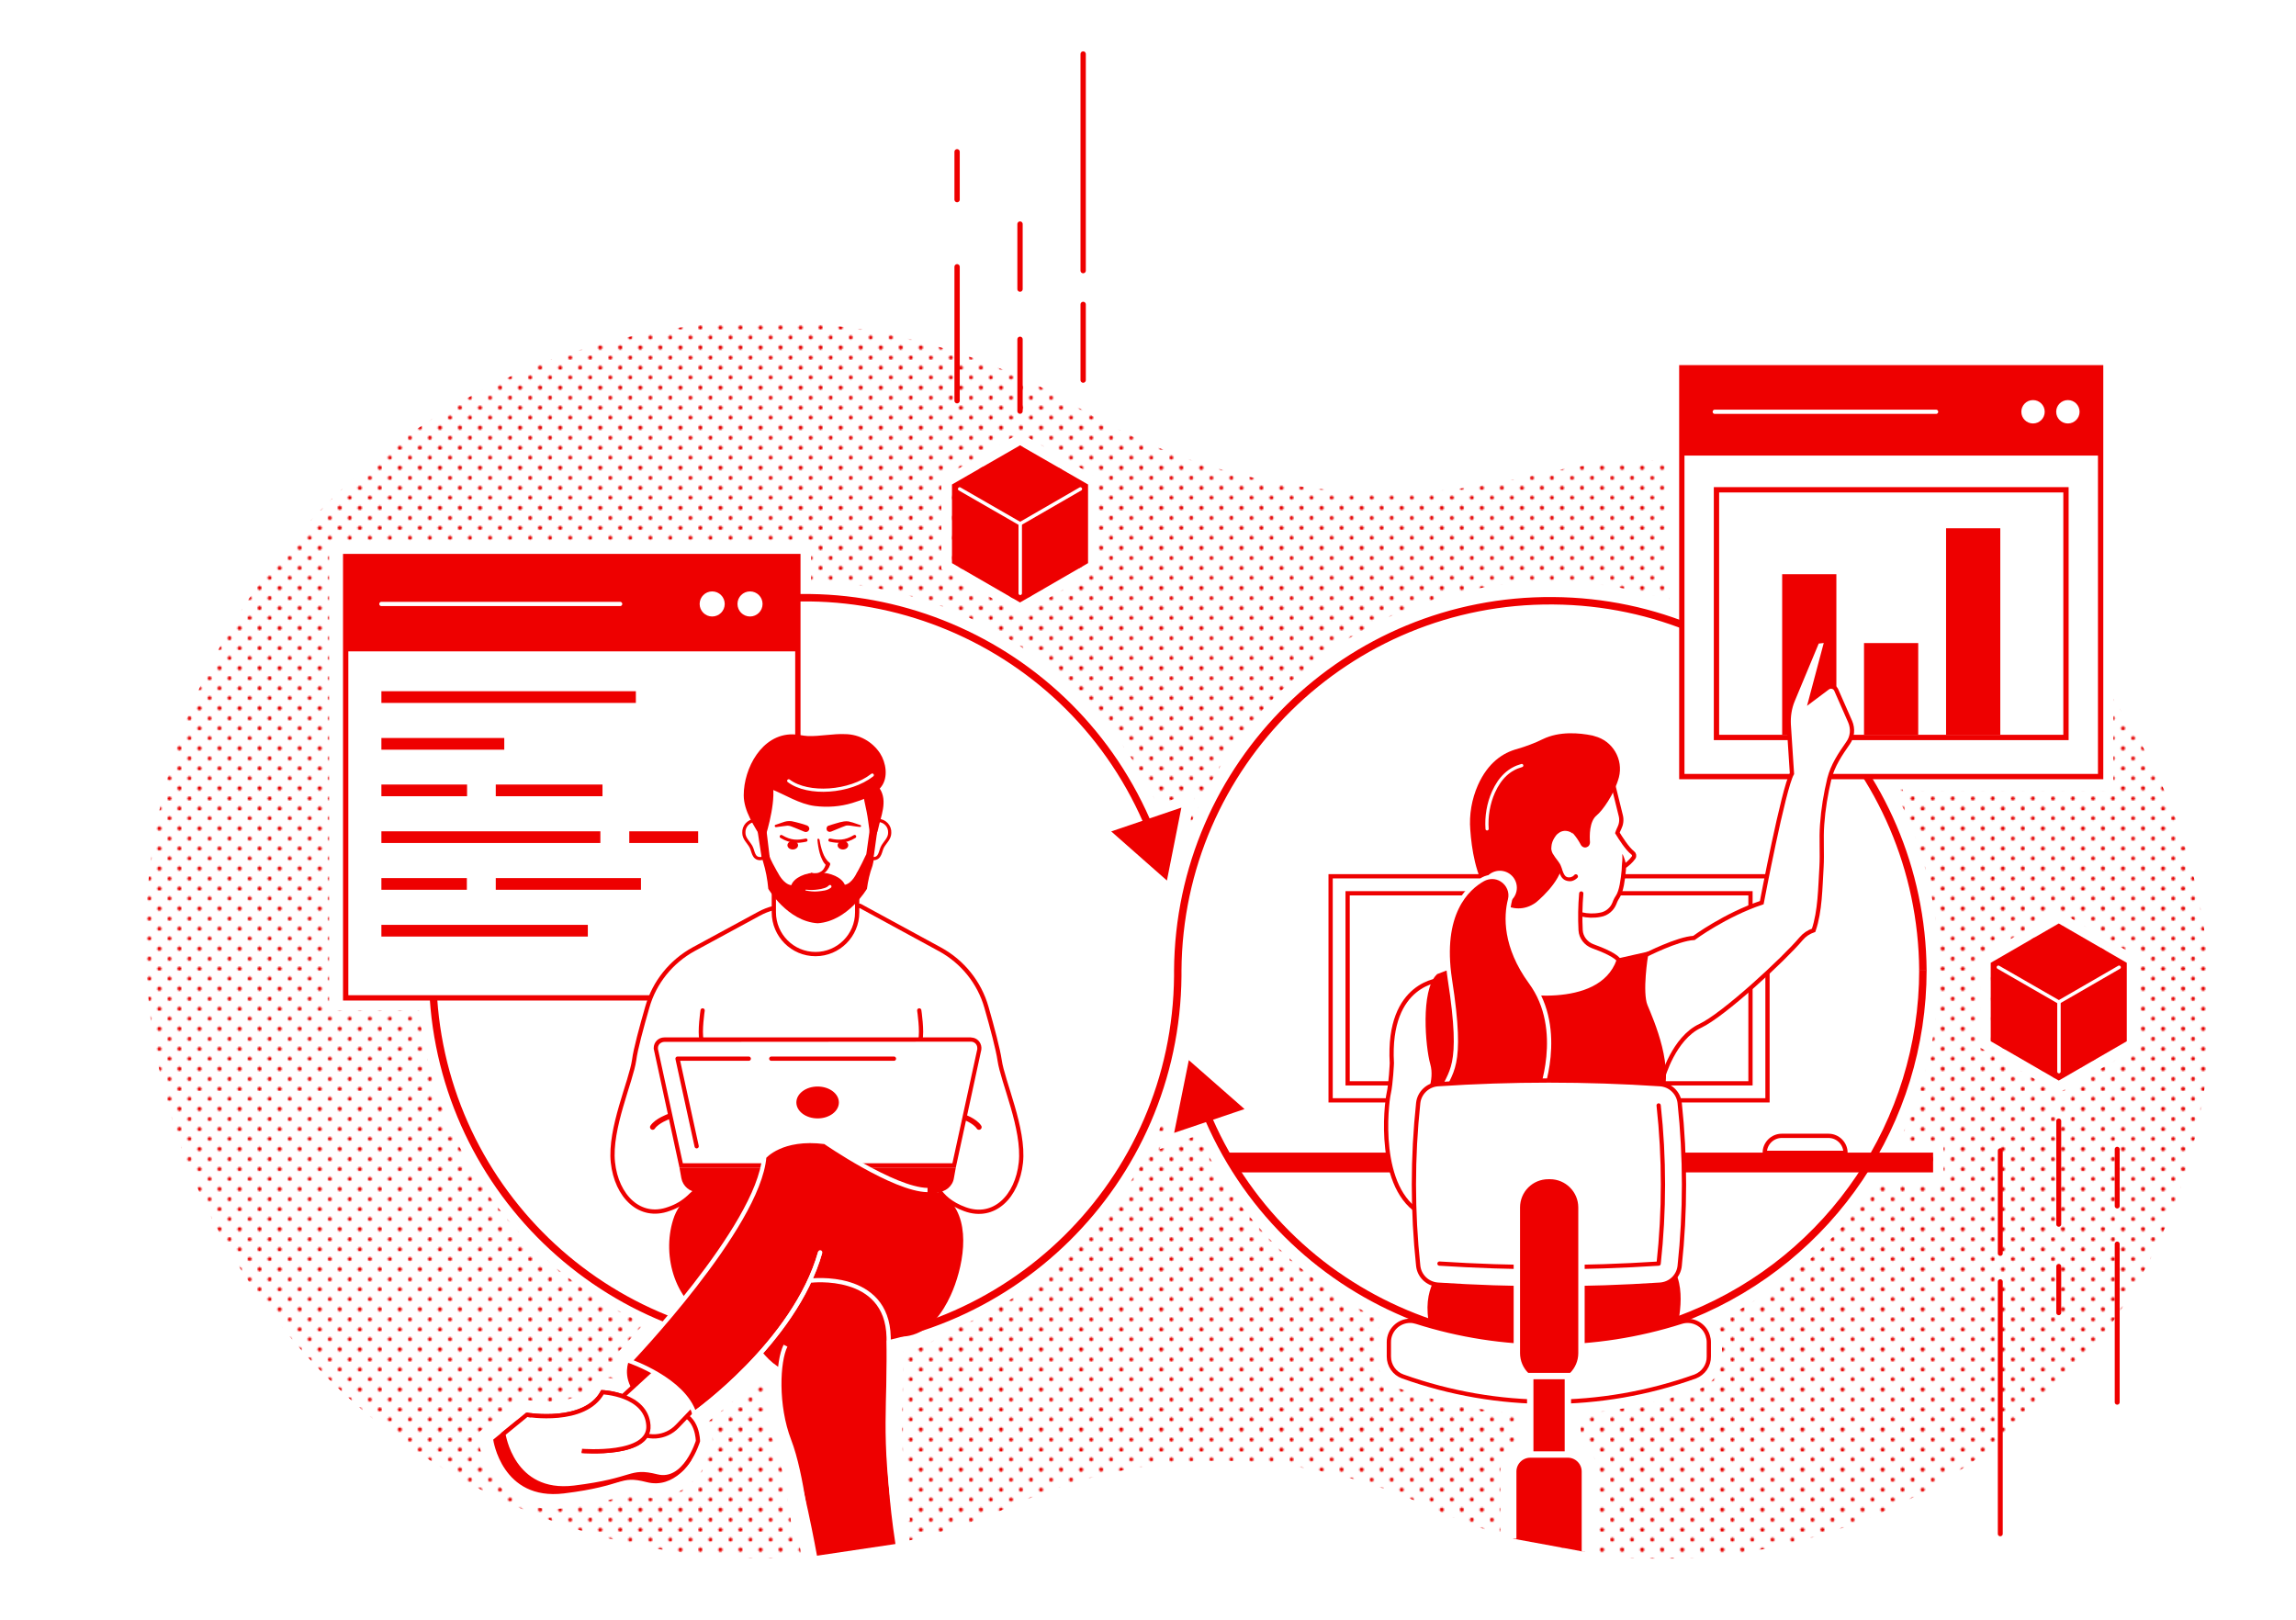 <?xml version="1.0" encoding="utf-8"?>
<!-- Generator: Adobe Illustrator 25.0.0, SVG Export Plug-In . SVG Version: 6.00 Build 0)  -->
<svg version="1.1" id="Layer_1" xmlns="http://www.w3.org/2000/svg" xmlns:xlink="http://www.w3.org/1999/xlink" x="0px" y="0px"
	 width="1080px" height="762px" viewBox="0 0 1080 762" style="enable-background:new 0 0 1080 762;" xml:space="preserve">
<style type="text/css">
	.st0{fill:none;}
	.st1{fill:#E60100;}
	.st2{fill:url(#SVGID_1_);}
	.st3{fill:url(#SVGID_2_);}
	.st4{fill:url(#SVGID_3_);}
	.st5{fill:url(#SVGID_4_);}
	.st6{fill:url(#SVGID_5_);}
	.st7{fill:url(#SVGID_6_);}
	.st8{fill:url(#SVGID_7_);}
	.st9{fill:#FFFFFF;}
	.st10{fill:none;stroke:#EE0000;stroke-width:3.5;stroke-miterlimit:10;}
	.st11{fill:#EE0000;}
	.st12{fill:#EE0000;stroke:#FFFFFF;stroke-width:2;stroke-miterlimit:10;}
	.st13{fill:#FFFFFF;stroke:#EE0000;stroke-width:2;stroke-miterlimit:10;}
	.st14{fill:#FFFFFF;stroke:#EE0000;stroke-width:2.5;stroke-miterlimit:10;}
	.st15{fill:none;stroke:#FFFFFF;stroke-width:2;stroke-linecap:round;stroke-linejoin:round;}
	.st16{fill:none;stroke:#EE0000;stroke-width:5.49;stroke-linejoin:round;}
	.st17{fill:#FFFFFF;stroke:#EE0000;stroke-width:2;stroke-linecap:round;stroke-linejoin:round;}
	.st18{fill:#FFFFFF;stroke:#EE0000;stroke-width:2.5;stroke-linecap:round;stroke-linejoin:round;}
	.st19{fill:none;stroke:#EE0000;stroke-width:2;stroke-linecap:round;stroke-linejoin:round;}
	.st20{fill:#EE0000;stroke:#EE0000;stroke-miterlimit:10;}
	.st21{fill:#EE0000;stroke:#EE0000;stroke-width:2.5;stroke-miterlimit:10;}
	.st22{fill:#FFFFFF;stroke:#EE0000;stroke-width:1.5;stroke-linecap:round;stroke-linejoin:round;}
	.st23{fill:#EE0000;stroke:#EE0000;stroke-width:1.32;stroke-linecap:round;stroke-linejoin:round;}
	.st24{fill:#EE0000;stroke:#EE0000;stroke-width:1.42;stroke-linecap:round;stroke-linejoin:round;}
	.st25{fill:none;stroke:#FFFFFF;stroke-width:1.5;stroke-linecap:round;stroke-linejoin:round;}
	.st26{fill:none;stroke:#FFFFFF;stroke-width:2;stroke-miterlimit:10;}
	.st27{fill:none;stroke:#EE0000;stroke-width:2;stroke-miterlimit:10;}
	.st28{fill:none;stroke:#EE0000;stroke-width:2;stroke-linecap:round;stroke-miterlimit:10;}
	.st29{fill:#EE0000;stroke:#FFFFFF;stroke-width:3;stroke-miterlimit:10;}
	.st30{fill:none;stroke:#EE0000;stroke-width:1.5;stroke-linecap:round;stroke-linejoin:round;}
	.st31{fill:none;stroke:#FFFFFF;stroke-width:1.62;stroke-linecap:round;stroke-linejoin:round;}
	.st32{fill:#EE0000;stroke:#FFFFFF;stroke-width:1.62;stroke-linecap:round;stroke-linejoin:round;}
	.st33{fill:none;stroke:#EE0000;stroke-width:2.5;stroke-linecap:round;stroke-linejoin:round;}
	.st34{fill:none;stroke:#EE0000;stroke-width:2.32;stroke-linecap:round;stroke-linejoin:round;}
</style>
<pattern  y="963" width="28.8" height="28.8" patternUnits="userSpaceOnUse" id="_10_dpi_20_3" viewBox="1.4 -30.2 28.8 28.8" style="overflow:visible;">
	<g>
		<rect x="1.4" y="-30.2" class="st0" width="28.8" height="28.8"/>
		<rect x="1.4" y="-30.2" class="st0" width="28.8" height="28.8"/>
		<path class="st1" d="M30.2-31.7c0.8,0,1.4,0.6,1.4,1.4c0,0.8-0.6,1.4-1.4,1.4c-0.8,0-1.4-0.6-1.4-1.4S29.4-31.7,30.2-31.7
			C30.2-31.7,30.2-31.7,30.2-31.7z"/>
		<path class="st1" d="M15.8-31.7c0.8,0,1.5,0.6,1.5,1.4s-0.6,1.5-1.4,1.5c-0.8,0-1.5-0.6-1.5-1.4c0,0,0,0,0,0
			C14.4-31,15.1-31.7,15.8-31.7z"/>
		<path class="st1" d="M30.2-17.3c0.8,0,1.4,0.6,1.4,1.4c0,0.8-0.6,1.4-1.4,1.4c-0.8,0-1.4-0.6-1.4-1.4S29.4-17.3,30.2-17.3
			C30.2-17.3,30.2-17.3,30.2-17.3z"/>
		<path class="st1" d="M15.8-17.3c0.8,0,1.5,0.6,1.5,1.4s-0.6,1.5-1.4,1.5c-0.8,0-1.5-0.6-1.5-1.4c0,0,0,0,0,0
			C14.4-16.6,15.1-17.3,15.8-17.3z"/>
		<path class="st1" d="M8.6-24.4c0.8,0,1.4,0.6,1.4,1.4c0,0.8-0.6,1.4-1.4,1.4c-0.8,0-1.4-0.6-1.4-1.4c0,0,0,0,0,0
			C7.2-23.8,7.9-24.4,8.6-24.4z"/>
		<path class="st1" d="M23-24.4c0.8,0,1.4,0.6,1.4,1.4c0,0.8-0.6,1.4-1.4,1.4c-0.8,0-1.4-0.6-1.4-1.4S22.2-24.4,23-24.4
			C23-24.4,23-24.4,23-24.4z"/>
		<path class="st1" d="M8.6-10.1c0.8,0,1.4,0.6,1.4,1.4S9.4-7.2,8.6-7.2c-0.8,0-1.4-0.6-1.4-1.4S7.8-10.1,8.6-10.1L8.6-10.1z"/>
		<path class="st1" d="M23-10.1c0.8,0,1.4,0.6,1.4,1.4c0,0.8-0.6,1.4-1.4,1.4c-0.8,0-1.4-0.6-1.4-1.4C21.6-9.4,22.2-10.1,23-10.1
			C23-10.1,23-10.1,23-10.1z"/>
		<path class="st1" d="M1.4-31.7c0.8,0,1.4,0.6,1.4,1.4l0,0c0,0.8-0.6,1.4-1.4,1.4c-0.8,0-1.4-0.6-1.4-1.4C0-31,0.6-31.7,1.4-31.7
			C1.4-31.7,1.4-31.7,1.4-31.7z"/>
		<path class="st1" d="M1.4-17.3c0.8,0,1.4,0.6,1.4,1.4c0,0,0,0,0,0c0,0.8-0.7,1.4-1.4,1.4c-0.8,0-1.4-0.6-1.4-1.4
			C0-16.6,0.6-17.3,1.4-17.3C1.4-17.3,1.4-17.3,1.4-17.3z"/>
		<path class="st1" d="M30.2-2.9c0.8,0,1.4,0.6,1.4,1.4c0,0,0,0,0,0C31.7-0.6,31,0,30.2,0c-0.8,0-1.4-0.6-1.4-1.4
			C28.8-2.2,29.4-2.9,30.2-2.9C30.2-2.9,30.2-2.9,30.2-2.9z"/>
		<path class="st1" d="M15.8-2.9c0.8,0,1.4,0.6,1.4,1.4c0,0,0,0,0,0c0,0.8-0.6,1.4-1.4,1.4c-0.8,0-1.4-0.7-1.4-1.4
			C14.4-2.2,15.1-2.9,15.8-2.9z"/>
		<path class="st1" d="M1.4-2.9c0.8,0,1.4,0.6,1.4,1.4c0,0,0,0,0,0C2.9-0.6,2.2,0,1.4,0C0.6,0,0-0.6,0-1.4c0,0,0,0,0,0
			C0-2.2,0.6-2.9,1.4-2.9C1.4-2.9,1.4-2.9,1.4-2.9z"/>
	</g>
</pattern>
<g id="Container">
	<pattern  id="SVGID_1_" xlink:href="#_10_dpi_20_3" patternTransform="matrix(-0.65 0 0 -0.65 -13157.794 -14743.096)">
	</pattern>
	<path class="st2" d="M797.4,647.5c4-1.4,6.6-5.2,6.6-9.4v-6.8c0-2.6-1-5-2.7-6.8c-46.3,19.8-98.7,19.7-144.9-0.3
		c-1.9,1.9-3,4.5-3,7.2v6.8c0,4.2,2.6,8,6.6,9.4c19.3,6.9,39.5,10.8,59.9,11.7v25c-4.4,0-8,3.6-8,8v31.4l1.9,0.5l31.7,5.9v-37.8
		c0-4.4-3.6-8-8-8v-25C757.9,658.3,778.1,654.4,797.4,647.5z"/>
	<pattern  id="SVGID_2_" xlink:href="#_10_dpi_20_3" patternTransform="matrix(-0.65 0 0 -0.65 -13157.794 -14743.096)">
	</pattern>
	<polygon class="st3" points="511.8,264.9 511.8,227.9 479.8,209.5 447.8,227.9 447.8,264.9 479.8,283.4 	"/>
	<pattern  id="SVGID_3_" xlink:href="#_10_dpi_20_3" patternTransform="matrix(-0.65 0 0 -0.65 -13157.794 -14743.096)">
	</pattern>
	<path class="st4" d="M909.3,542.2h-18.7c-1.7,3.1-3.4,6.2-5.3,9.2h24L909.3,542.2z"/>
	<pattern  id="SVGID_4_" xlink:href="#_10_dpi_20_3" patternTransform="matrix(-0.65 0 0 -0.65 -13157.794 -14743.096)">
	</pattern>
	<path class="st5" d="M375.6,724.3l-2.5,0.3l-1.5-12.3c-1.4-9.8-3.7-23.3-7.1-32.2c-3.9-10.6-5.6-21.8-4.9-33.1
		c-0.4-0.3-0.8-0.6-1.2-1c-7.8,8.2-16.2,15.7-25.1,22.6c1.2,2.9,1.9,6.1,1.9,9.2v1l-0.3,1c-0.7,2.3-1.7,4.6-2.8,6.8v1.9l-0.9,1.6
		c-0.3,0.6-8.3,14.5-23,14.5c-2,0-3.9-0.3-5.8-0.7c-1.8-0.5-3.6-0.8-5.4-0.9c-1.5,0-2.7,0.3-5.6,1.2c-8.2,2.5-16.7,4.2-25.2,5.2
		c-1.9,0.2-3.9,0.4-5.8,0.4c-16,0-24.8-8.8-29.4-16.1c-2.9-4.8-4.9-10-5.9-15.5l-0.5-3.9l3-2.5l11-9l2.1-1.7l1.5,0.1l1.2-1l2.5-2
		l3.1,0.5c2.6,0.4,5.3,0.6,8,0.6c6.2,0,11.5-1,15.1-2.9c2.1-1.1,3.9-2.7,5.1-4.7l2.1-3.9l4.4,0.2c1.7,0.1,3.3,0.3,5,0.6
		c-0.6-3.8-0.2-7.6,1.2-11.1l0.5-1.1l0.8-0.9c0.1-0.1,4.8-5.1,11.7-12.9c-57.5-26.4-99-81.7-105.8-147.2h-40.3v-1.6h-2V259.9h2v-4.1
		h224.7v17.9c69.9,0.9,133.2,41.6,162.9,104.9l9.9-3.4l7.9-2.7l-1.3,8.2l-1.4,8.6c26.8-67.7,92.9-115.7,170-115.7
		c18.9,0,37.8,2.9,55.8,8.7v-1.1h-1v-64.5h1v-0.2c-21.8-0.3-43.5,2.1-64.7,7.2c-72.2,17.5-148.7,6.5-212.6-31.5
		c-45.6-27.2-97.8-41.3-150.9-40.8C197.6,152.7,68.3,283.3,68.5,442.6C68.8,603,198.9,732.9,359.2,732.9c6,0,11.9-0.2,17.8-0.6
		C376.9,731.1,376.3,728.2,375.6,724.3z M442.8,264.9V225l2.5-1.4l32-18.5l2.5-1.5l2.5,1.5l32,18.5l2.5,1.4v42.7l-2.5,1.4l-32,18.5
		l-2.5,1.4l-2.5-1.4l-32-18.5l-2.5-1.4V264.9z"/>
	<pattern  id="SVGID_5_" xlink:href="#_10_dpi_20_3" patternTransform="matrix(-0.65 0 0 -0.65 -13157.794 -14743.096)">
	</pattern>
	<polygon class="st6" points="936.4,452.9 936.4,489.8 968.4,508.3 1000.4,489.8 1000.4,452.9 968.4,434.4 	"/>
	<pattern  id="SVGID_6_" xlink:href="#_10_dpi_20_3" patternTransform="matrix(-0.65 0 0 -0.65 -13157.794 -14743.096)">
	</pattern>
	<path class="st7" d="M994.1,328.9v42.5h-1.8v0.9h-97.2v-0.9H891c27.2,51.8,28,113.4,2.1,165.9h21.1v19.2h-32.1
		c-18.6,28.3-44.6,50.9-75.2,65.4c2,2.7,3.1,6,3.1,9.4v6.8c0,6.7-4.2,12.8-10.6,15.1c-18,6.4-36.8,10.4-55.9,11.7v14.7
		c4.9,2.3,8,7.2,8,12.7v39.2c9.9,1.1,19.8,1.7,29.8,1.7c142.5,0,258.1-115.4,258.3-257.9C1039.6,422.9,1023.8,371.9,994.1,328.9z
		 M1005.4,489.9v2.9l-2.5,1.4l-32,18.5l-2.5,1.4l-2.5-1.4l-32-18.5l-2.5-1.4V450l2.5-1.4l32-18.5l2.5-1.4l2.5,1.4l32,18.5l2.5,1.4
		V489.9L1005.4,489.9z"/>
	<pattern  id="SVGID_7_" xlink:href="#_10_dpi_20_3" patternTransform="matrix(-0.65 0 0 -0.65 -13157.794 -14743.096)">
	</pattern>
	<path class="st8" d="M705.8,692.2c0-5.4,3.1-10.3,8-12.7v-14.7c-19.1-1.3-37.9-5.3-55.9-11.7c-6.3-2.3-10.6-8.3-10.6-15.1v-6.8
		c0-3.5,1.2-7,3.3-9.8c-38.3-18.2-69-49.1-87-87.5l-9.7,3.6l-8.4,3.1l1.8-8.8l2.1-10.3c-18.8,48.9-57.5,87.4-106.5,105.9
		c-3.8,3.8-8.7,6.4-13.9,7.6c-1.3,0.3-2.7,0.5-4.1,0.5c0,6.8-0.1,12.9-0.3,18.9c-0.5,17.8-0.8,33.1,3.4,60.8l-1.5,0.4
		c0.4,3,0.8,5.9,1.3,9c16.9-4.1,33.4-9.7,49.4-16.8c62.3-27.7,133.4-27.6,195.3,1.2c10.8,5,21.9,9.3,33.3,12.7L705.8,692.2z"/>
</g>
<g id="_01_DevOps">
	<path class="st9" d="M828.1,544.2v-2c0-5.5,4.5-10,10-10h22c5.5,0,10,4.5,10,10v2H828.1z"/>
	<path class="st9" d="M860,534.3c4.4,0,8,3.6,8,8h-37.9c0-4.4,3.6-8,8-8H860 M860.1,530.3h-22c-6.6,0-12,5.4-12,12v4H872v-4
		c0-6.6-5.4-12-12-12H860.1z"/>
	<path class="st10" d="M203.5,456.4c-0.7,96.8,77.1,175.8,173.9,176.6c96.8,0.7,175.8-77.1,176.6-173.9c0-0.9,0-1.8,0-2.6
		c0.7-96.8,79.8-174.7,176.6-173.9c95.8,0.7,173.2,78.2,173.9,173.9"/>
	<path class="st10" d="M541.1,390.3c-36.5-89.6-138.8-132.7-228.5-96.1c-66,26.9-109.1,91-109.1,162.3"/>
	<polygon class="st11" points="555.7,379.9 548.9,414.2 522.7,391.1 	"/>
	<path class="st10" d="M566.9,522.5c36.5,89.6,138.8,132.7,228.5,96.1c66-26.9,109.1-91,109.1-162.3"/>
	<polygon class="st11" points="552.3,532.9 559.2,498.7 585.4,521.7 	"/>
	<polygon class="st11" points="909.3,551.5 581.3,551.5 577.4,542.2 909.3,542.2 	"/>
	<path class="st11" d="M403.1,647c0,0-23,3.3-35.2-3s-18.3-24-18.3-24l14.3-12.4l39,11.1"/>
	<path class="st11" d="M369.5,633c-3.7,7.3-4.6,28.3,1.7,44.6s13.1,54.2,13.1,54.2l36.9-5.5c-6.3-40.9-3.5-66.3-4.1-97.3
		s-36.6-26.6-36.6-26.6l-17-3"/>
	<path class="st12" d="M369.5,633c-3.7,7.3-4.6,28.3,1.7,44.6s9,46.2,9,46.2"/>
	<rect x="625.9" y="412.2" class="st13" width="205.5" height="105.4"/>
	<rect x="633.9" y="420.2" class="st13" width="189.5" height="89.4"/>
	<rect x="707.5" y="418.7" class="st9" width="35.6" height="15"/>
	<rect x="162.6" y="261.8" class="st14" width="212.7" height="207.6"/>
	<rect x="162.6" y="261.8" class="st11" width="212.7" height="44.6"/>
	<line class="st15" x1="179.4" y1="284.1" x2="291.7" y2="284.1"/>
	<circle class="st9" cx="335" cy="284.1" r="5.9"/>
	<circle class="st9" cx="352.8" cy="284.1" r="5.9"/>
	<line class="st16" x1="179.4" y1="327.9" x2="299.1" y2="327.9"/>
	<line class="st16" x1="179.4" y1="371.8" x2="219.7" y2="371.8"/>
	<line class="st16" x1="233.2" y1="371.8" x2="283.4" y2="371.8"/>
	<line class="st16" x1="179.4" y1="393.8" x2="282.4" y2="393.8"/>
	<line class="st16" x1="296" y1="393.8" x2="328.4" y2="393.8"/>
	<line class="st16" x1="179.4" y1="349.9" x2="237.2" y2="349.9"/>
	<line class="st16" x1="179.4" y1="437.8" x2="276.5" y2="437.8"/>
	<line class="st16" x1="179.4" y1="415.8" x2="219.6" y2="415.8"/>
	<line class="st16" x1="233.2" y1="415.8" x2="301.5" y2="415.8"/>
	<rect x="791.1" y="173" class="st14" width="197" height="192.3"/>
	<rect x="807.4" y="230.4" class="st14" width="164.4" height="116.5"/>
	<rect x="838.3" y="270.1" class="st11" width="25.5" height="75.5"/>
	<rect x="876.8" y="302.5" class="st11" width="25.5" height="43.1"/>
	<rect x="915.4" y="248.5" class="st11" width="25.5" height="97.1"/>
	<rect x="791.1" y="173" class="st11" width="197" height="41.3"/>
	<line class="st15" x1="806.6" y1="193.7" x2="910.7" y2="193.7"/>
	<circle class="st9" cx="956.3" cy="193.7" r="5.5"/>
	<circle class="st9" cx="972.7" cy="193.7" r="5.5"/>
	<path class="st13" d="M442.3,559.5l-7-2.9c-3.7-1.5-7.7-2.3-11.7-2.3H345c-7.8,0.1-15.3,3.2-20.8,8.7c-2.8,2.6-6,4.5-9.6,5.7
		c-13.6,5-24.6-6-26.3-21.9s8.6-38.2,10-48.2c0.6-4.9,3.5-15.5,6.2-24.9c3.3-11.6,11.2-21.4,21.8-27.2l30.6-16.6
		c4.5-2.5,9.6-3.7,14.8-3.8h33"/>
	<path class="st13" d="M326.2,559.5l12.6-5.2h100.6c0,0,0.8,9.5,14.5,14.5s24.6-6,26.3-21.9s-8.6-38.2-10-48.2
		c-0.7-4.9-3.5-15.5-6.2-24.9c-3.3-11.6-11.2-21.4-21.8-27.2l-37.5-20.4h-40.9"/>
	<path class="st17" d="M330.5,475.3c0,0-1.5,10-0.5,13.9"/>
	<path class="st17" d="M432.4,475.3c0,0,1.5,10,0.5,13.9"/>
	<path class="st18" d="M452.9,525.2c0,0,5.7,2,7.6,5"/>
	<path class="st9" d="M320.4,548.2l-11.9-54.6c-0.2-1.1,0.2-2.3,0.9-3.2c0.8-0.9,1.9-1.4,3-1.4h144.2c2.2,0,4,1.8,4,4
		c0,0.2,0,0.4-0.1,0.6l-11.9,54.5H320.4z"/>
	<path class="st11" d="M456.7,490c1.7,0,3,1.3,3,3c0,0.2,0,0.3,0,0.5L448,547.2H321.2l-11.7-53.7c-0.1-0.9,0.1-1.7,0.7-2.4
		c0.6-0.6,1.4-1,2.3-1L456.7,490 M456.7,488H312.5c-2.8,0-5,2.2-5,5c0,0.3,0,0.5,0.1,0.8l12,55.4h130l12-55.4
		c0.4-2.7-1.4-5.3-4.1-5.7C457.3,488.1,457,488.1,456.7,488L456.7,488z"/>
	<line class="st19" x1="362.8" y1="498" x2="420.5" y2="498"/>
	<polyline class="st17" points="327.7,539.2 318.7,498 352.2,498 	"/>
	<ellipse class="st11" cx="384.6" cy="518.6" rx="10" ry="7.5"/>
	<ellipse class="st9" cx="383.6" cy="390.3" rx="27.5" ry="29.5"/>
	<path class="st13" d="M403.2,415.2v14c0,10.8-8.8,19.6-19.6,19.6c0,0,0,0,0,0l0,0c-10.8,0-19.6-8.8-19.6-19.7v-14"/>
	<path class="st20" d="M296.3,640.3c0,0-3.2,7,2.5,14.5l12-12.1C310.9,642.7,306.1,639.5,296.3,640.3z"/>
	<path class="st11" d="M440.8,560.8H328.4c-3.9,0-7.2-2.8-7.9-6.6l-0.9-5h130l-0.9,5C448.1,558,444.7,560.8,440.8,560.8z"/>
	<path class="st21" d="M340.2,560.5c-5.1,0-10-0.8-14.4,2.3c-3.8,2.8-6.6,6.8-8,11.4c-5.2,16.7,1,38.5,18,45.7
		c9.5,4,20.5,4.5,30.6,3.3c1-0.1,2.1-0.2,3.1-0.4v-61.9C369.5,560.8,338.6,560.5,340.2,560.5z"/>
	<path class="st11" d="M268.9,685.2c0,0,32.3,2.7,31.3-12s-16.8-18.3-16.8-18.3c-8.4,15.3-40.4,13.3-40.4,13.3l-11,9
		c0,0,4,28.9,33.3,25.3s25.6-8.7,38.9-5.3s21-10.4,21-10.4s0-11.6-9.3-13.3"/>
	<path class="st13" d="M273.7,682.5c0,0,32.3,2.7,31.3-12s-21.6-15.6-21.6-15.6c-8.3,15.3-35.6,10.6-35.6,10.6l-11,9
		c0,0,4,28.9,33.3,25.3s25.6-8.6,38.9-5.3s19.3-16.6,19.3-16.6s0-11.6-9.3-13.3"/>
	<path class="st13" d="M310.6,640.6l-24.3,22.3l11.6,9.4c6.2,5,15.2,4.4,20.7-1.4l10.9-11.4L310.6,640.6z"/>
	<path class="st11" d="M380.5,602.4l16,11.8c9.1,6.7,18.9,16.7,31.3,14.1c9.5-2,15.6-10.7,19.4-19c5.6-12.3,10.1-33.6-0.6-44.7
		c-1.9-1.9-4.2-3.4-6.7-4.2c-1.1-0.4-2.3-0.6-3.5-0.6c-16-0.3-48.2-22.6-48.2-22.6c-20.6-2.7-28.6,7-28.6,7
		c-2.7,32.9-63.2,96.1-63.2,96.1s25.3,8.7,30.3,24.6c0,0,47.2-33.3,59.2-75.8"/>
	<path class="st22" d="M355.2,385.9c-3.1,0.2-5.5,2.8-5.3,5.9c0,2.6,2.1,4.3,3.3,6.4s1,5.7,4.4,5.7c0.9,0,1.8-0.4,2.5-1.2"/>
	<path class="st22" d="M413.2,385.9c3.1,0.2,5.5,2.8,5.3,5.9c0,2.6-2.1,4.3-3.3,6.4s-1,5.7-4.4,5.7c-1,0-1.9-0.4-2.5-1.2"/>
	<path class="st23" d="M363,370.6c6.6,2.6,13.2,7,20.4,7.9c5.8,0.7,11.7,0.3,17.3-1.4c4.8-1.5,10.1-3.2,13.3-7.4s2.1-10.8-0.6-15
		c-3.5-5.3-9.4-8.6-15.7-8.7c-5.6-0.3-12.1,1.1-17.7,0.9c-2.4-0.1-4.7-0.8-7.1-0.8c-14.1-0.2-22.4,15.6-22.4,28
		c0,7.2,4.9,14.3,8.6,20.4C359,394.6,364,379.8,363,370.6z"/>
	<path class="st24" d="M407.2,372.2c-0.3,1.5-0.2,3,0.1,4.5c0.7,3.2,1.4,6.4,1.8,9.6l1.1,8.2c1.1-1.4,1.8-3,2.2-4.8
		c1.2-5.8,4.5-12.8,0.8-18.4L407.2,372.2z"/>
	<path class="st11" d="M409,401.1c-0.8,0.1-1.5,0.6-1.8,1.3c-1.1,2.4-2.3,4.8-3.6,7.2l-0.6,1c0,0-2.2,5-5.6,5.6
		c-1.4-3.4-6.5-5.8-12.6-5.8s-11.3,2.5-12.6,6c-3.7-0.5-6.2-5.7-6.2-5.7l-0.6-1c-1.3-2.3-2.6-4.7-3.6-7.2c-0.3-0.7-1-1.3-1.8-1.3
		c-2.4,0-1.6,2.5-1.1,4c1.3,4.2,2.1,8.5,2.5,12.9c0,0,9,15.3,23.2,16.2c14.2-0.9,23.2-16.2,23.2-16.2c0.5-3.7,1.3-7.3,2.6-10.8
		C410.8,405.4,412.2,401.1,409,401.1z"/>
	<path class="st9" d="M385,395c0,0,0.7,8.7,4.5,11.5c0,0-1.6,6.2-7.6,4.5"/>
	<path class="st11" d="M385.5,395c0.3,2,0.8,4.1,1.5,6c0.3,0.9,0.8,1.9,1.3,2.7c0.5,0.8,1.1,1.5,1.8,2l0,0c0.3,0.2,0.5,0.6,0.4,1
		c-0.3,0.9-0.7,1.7-1.3,2.5c-0.6,0.8-1.3,1.4-2.1,1.9c-0.8,0.5-1.7,0.8-2.7,0.8c-0.9,0-1.8-0.1-2.7-0.4c-0.3-0.1-0.4-0.4-0.4-0.6
		c0.1-0.2,0.3-0.4,0.6-0.3h0.1c0.7,0.2,1.5,0.2,2.3,0.1c0.7-0.1,1.4-0.4,2-0.8c0.6-0.4,1.1-1,1.4-1.6c0.4-0.6,0.6-1.3,0.8-2l0.4,1
		c-0.9-0.8-1.6-1.7-2.1-2.8c-0.5-1-0.9-2-1.2-3.1c-0.3-1-0.5-2.1-0.7-3.2c-0.2-1.1-0.3-2.1-0.4-3.2c0-0.3,0.2-0.5,0.4-0.5
		s0.5,0.2,0.5,0.4l0,0L385.5,395z"/>
	<path class="st25" d="M371,367.3c9.1,6.9,28.8,5.5,39.3-2.7"/>
	<path class="st13" d="M273.7,682.5c0,0,32.3,2.7,31.3-12s-21.6-15.6-21.6-15.6c-8.3,15.3-35.6,10.6-35.6,10.6"/>
	<path class="st9" d="M379.1,418.5c1.9,0.2,3.8,0.2,5.7-0.1c0.9-0.1,1.9-0.3,2.8-0.6c0.8-0.2,1.6-0.6,2.2-1.2l0,0
		c0.2-0.3,0.7-0.4,1-0.2s0.4,0.7,0.2,1c0,0.1-0.1,0.1-0.1,0.1l-0.1,0.1c-0.9,0.7-1.9,1.1-3,1.3c-1,0.2-2,0.3-3,0.4c-1,0.1-2,0.1-3,0
		c-0.9-0.1-1.9-0.2-2.8-0.4c-0.1,0-0.2-0.2-0.2-0.3c0,0,0,0,0,0C378.8,418.6,379,418.5,379.1,418.5L379.1,418.5z"/>
	<path class="st15" d="M326.6,664.9c0,0,47.2-33.3,59.2-75.8"/>
	<path class="st26" d="M421.4,716.5c-6.4-40.9-2.7-56.5-3.4-87.5s-36.6-26.6-36.6-26.6"/>
	<polygon class="st11" points="362.1,403.6 358.3,403.6 356.2,389.9 360.6,391.2 	"/>
	
		<rect x="402.9" y="393.4" transform="matrix(0.137 -0.991 0.991 0.137 -37.575 747.372)" class="st11" width="14.5" height="3.6"/>
	<polygon class="st9" points="754.5,372.9 757.6,378.2 746.3,425.2 734.3,426.3 723.9,415.2 721.9,383.5 745,371.3 	"/>
	<path class="st13" d="M743.8,430.1c2.9,0.7,6,0.8,9,0.2c3-0.5,5.5-2.6,6.6-5.4l0.4-1c0.3-0.7,0.7-1.4,1.1-2
		c1.8-2.6,2.5-8.3,2.9-12.5c0-0.6,0.1-1.1,0.1-1.7c1.7-1.2,3.3-2.6,4.5-4.3c0.5-0.7,0.3-1.7-0.4-2.2c-2.6-2-5.8-7.1-7.2-9.4
		c0.2-0.6,0.4-1.2,0.7-1.8l0.2-0.4c0.9-1.8,1.2-3.9,0.7-5.9l-4.1-16.6"/>
	<path class="st11" d="M749.1,346c-6.3-1.3-15.6-2.1-23.4,1.7c-3.9,1.9-7.9,3.4-12,4.6c-6.8,1.8-13.8,6.5-18.5,17
		c-2.9,6.6-4.2,13.9-3.6,21.1c0.6,8.6,2.5,21.7,8.5,29.9c0,0,11.1,12.4,22.4,4.2c0,0,11.8-9.5,12.4-18.2c0,0,0.9-12.9,5.1-14.2
		c1.4,1.6,2.6,3.4,3.6,5.3c0.6,1.1,1.9,1.6,3,1c0.1-0.1,0.2-0.1,0.4-0.2l0,0c0.6-0.5,0.9-1.2,0.9-2c-0.2-2.8-0.4-9.8,3.2-12.7
		c2.6-2.1,8.2-9.8,10.4-17.8c2.2-8.5-2.9-17.2-11.4-19.4C749.7,346.2,749.4,346.1,749.1,346z"/>
	<path class="st13" d="M678,460.9c0,0-25.5,0.9-23.3,39.2c0,0-0.4,9.5-1.5,14.4s-5.8,45,15.7,56.5l12.2-40.1l10-54.5l-6.7-17.7
		L678,460.9z"/>
	<path class="st13" d="M782.2,506.8c0,0,5.1-18.4,17.5-24.2c11-5.1,39.6-31.6,47.5-41c1.6-1.9,3.6-3.2,5.9-4
		c3.1-9.1,3.1-20.1,3.7-29.5c0.4-6.8-0.2-13.5,0.3-20.2c0.5-7.3,1.7-14.5,3.4-21.6c1.6-6.3,5.1-11.5,8.8-16.8c2.1-2.9,2.4-6.7,1-10
		l-6.6-15c-0.6-1.3-2.2-1.9-3.5-1.3c-0.2,0.1-0.3,0.2-0.5,0.3l-8,6l7.5-28.2l-4.4,0.5l-11.5,27.6c-1.5,3.6-2.1,7.5-1.9,11.4
		l1.5,23.1c-4,6.9-14.2,60.7-14.2,60.7c-17.3,5.8-31.9,16.6-31.9,16.6c-7.8,0.4-22.8,8.1-22.8,8.1l-7.5,2.5l-0.5,55.4L782.2,506.8z"
		/>
	<path class="st21" d="M709.7,468c0,0,42.8,9.1,51.9-16l12.4-2.8c0,0-2.9,17.6-0.2,24.1s13.3,30.2,6.2,44.1H671.6
		c0,0,4.7-9.1,2.4-17.1s-4.4-34.1,2.7-41l14.4-5.5C691.1,453.8,700.8,467.7,709.7,468z"/>
	<circle class="st9" cx="705.5" cy="417.6" r="8"/>
	<path class="st11" d="M706.4,413.8c-2.7-1.7-6-1.7-8.8-0.2c-7.5,4.2-20.3,16-15.6,47.1c6.7,43.2,0,42.6-4.3,54.5h46.6
		c0,0,12.3-30.6-4.3-53.2c-12.2-16.7-11.7-31-9.7-38.8C711.2,419.6,709.6,415.8,706.4,413.8L706.4,413.8z"/>
	<path class="st12" d="M706.4,413.8c-2.7-1.7-6-1.7-8.8-0.2c-7.5,4.2-20.3,16-15.6,47.1c6.7,43.2,0,42.6-4.3,54.5h46.6
		c0,0,12.3-30.6-4.3-53.2c-12.2-16.7-11.7-31-9.7-38.8C711.2,419.6,709.6,415.8,706.4,413.8L706.4,413.8z"/>
	<path class="st21" d="M678.5,598.8c0,0-10,9.6-3.7,28.6c0,0,52.9,19.6,112.1-0.3c0,0,6-19.6-1-29.9L678.5,598.8z"/>
	<path class="st9" d="M780.8,604.3c-34.7,2.3-69.6,2.3-104.4,0c-4.9-0.3-8.8-4.1-9.3-8.9c-2.7-25.4-2.7-51.1,0-76.5
		c0.5-4.8,4.5-8.6,9.3-8.9c34.7-2.3,69.6-2.3,104.4,0c4.9,0.3,8.8,4.1,9.3,8.9c2.7,25.4,2.7,51.1,0,76.5
		C789.6,600.3,785.7,604,780.8,604.3z"/>
	<path class="st17" d="M780.2,520c2.7,24.7,2.7,49.6,0,74.4c-17.1,1.1-34.5,1.7-51.6,1.7s-34.4-0.6-51.5-1.7"/>
	<path class="st27" d="M780.8,604.3c-34.7,2.3-69.6,2.3-104.4,0c-4.9-0.3-8.8-4.1-9.3-8.9c-2.7-25.4-2.7-51.1,0-76.5
		c0.5-4.8,4.5-8.6,9.3-8.9c34.7-2.3,69.6-2.3,104.4,0c4.9,0.3,8.8,4.1,9.3,8.9c2.7,25.4,2.7,51.1,0,76.5
		C789.6,600.3,785.7,604,780.8,604.3z"/>
	<path class="st28" d="M743.8,420.3c-0.5,5.8-0.6,11.5-0.3,17.3c0.2,3.4,2.5,6.3,5.7,7.5c4.7,1.7,11.4,4.5,12.4,6.9"/>
	<path class="st9" d="M739.8,391.8c-5.4-4-10.6,1.9-10.6,7.2c0,3.2,2.5,5.2,4,7.7s1.2,6.9,5.2,6.9c1.2,0,2.2-0.5,3-1.4"/>
	<path class="st11" d="M739.6,392c-1.8-1.4-4.3-1.6-6.2-0.3c-0.6,0.4-1.2,0.9-1.6,1.5c-0.9,1.2-1.6,2.5-1.9,4
		c-0.1,0.7-0.2,1.4-0.2,2.2c0.1,0.7,0.3,1.4,0.6,2c0.8,1.3,1.7,2.6,2.6,3.7c0.5,0.7,1,1.4,1.3,2.2c0.3,0.8,0.6,1.5,0.8,2.3
		c0.5,1.4,1.1,2.7,2.2,3l0.4,0.1h0.5c0.3,0,0.6,0,0.9-0.1c0.6-0.2,1.1-0.5,1.5-1c0.4-0.4,1-0.5,1.4-0.1c0.4,0.4,0.5,1,0.1,1.4l0,0
		l0,0c-0.7,0.7-1.5,1.2-2.5,1.5c-0.5,0.1-1,0.2-1.5,0.1l-0.7-0.1l-0.7-0.2c-0.9-0.3-1.7-1-2.2-1.8c-0.4-0.7-0.8-1.5-1-2.4
		c-0.2-0.8-0.4-1.5-0.7-2.2c-0.3-0.7-0.6-1.3-1.1-1.9c-1-1.3-1.9-2.6-2.6-4c-0.4-0.8-0.6-1.6-0.6-2.5c-0.1-2.5,0.8-4.9,2.5-6.8
		c0.5-0.6,1.2-1.1,1.9-1.6c0.7-0.4,1.5-0.7,2.3-0.8c1.7-0.2,3.3,0.3,4.6,1.4l0,0c0.1,0.1,0.1,0.3,0,0.4S739.7,392.1,739.6,392
		L739.6,392L739.6,392z"/>
	<path class="st9" d="M797.4,647.5c-44.5,15.9-93,15.9-137.5,0c-4-1.4-6.6-5.2-6.6-9.4v-6.8c0-5.5,4.5-10,10-10c1,0,2,0.2,3,0.5
		c40.5,12.9,84,12.9,124.5,0c5.3-1.7,10.9,1.3,12.5,6.5c0.3,1,0.5,2,0.5,3v6.8C803.9,642.2,801.3,646,797.4,647.5z"/>
	<path class="st27" d="M797.4,647.5c-44.5,15.9-93,15.9-137.5,0c-4-1.4-6.6-5.2-6.6-9.4v-6.8c0-5.5,4.5-10,10-10c1,0,2,0.2,3,0.5
		c40.5,12.9,84,12.9,124.5,0c5.3-1.7,10.9,1.3,12.5,6.5c0.3,1,0.5,2,0.5,3v6.8C803.9,642.2,801.3,646,797.4,647.5z"/>
	<path class="st29" d="M728.3,553.2h0.8c8.1,0,14.8,6.6,14.8,14.8v68.5c0,8.1-6.6,14.8-14.8,14.8h-0.8c-8.1,0-14.8-6.6-14.8-14.8
		V568C713.5,559.8,720.1,553.2,728.3,553.2z"/>
	<path class="st13" d="M838.1,534.3h22c4.4,0,8,3.6,8,8l0,0l0,0h-38l0,0l0,0C830.1,537.9,833.7,534.3,838.1,534.3L838.1,534.3z"/>
	<path class="st26" d="M436.3,559.8c-16-0.3-48.2-22.6-48.2-22.6c-20.6-2.7-28.6,7-28.6,7c-2.7,32.9-63.2,96.1-63.2,96.1
		s25.3,8.7,30.3,24.6c0,0,47.2-33.3,59.2-75.8"/>
	<rect x="719.8" y="647.3" class="st29" width="17.7" height="43.5"/>
	<path class="st29" d="M711.8,723.8v-31.6c0-4.4,3.6-8,8-8h17.7c4.4,0,8,3.6,8,8V730"/>
	<path class="st18" d="M314.6,525.2c0,0-5.6,2-7.6,5"/>
	<path class="st9" d="M763.2,401.9c0.5,1.9,0.7,3.9,0.6,5.9"/>
	<path class="st11" d="M763.3,401.9c0.4,0.9,0.8,1.9,1.1,2.9c0.3,1,0.5,2.1,0.4,3.1l-1.9-0.2c0-0.9,0.1-1.8,0.2-2.8s0-2,0-3
		L763.3,401.9z"/>
	<path class="st11" d="M364.8,388c1.2-0.4,2.3-0.8,3.5-1.2c0.6-0.2,1.1-0.4,1.9-0.5c0.7-0.1,1.5-0.1,2.2,0c1.2,0.2,2.5,0.6,3.7,0.9
		c1.2,0.3,2.4,0.7,3.5,1.1c0.8,0.3,1.3,1.2,1,2s-1.2,1.3-2,1h-0.1l0,0l-3.4-1.4c-1.1-0.4-2.3-1-3.3-1.3c-0.5-0.1-0.9-0.2-1.4-0.2
		c-0.5,0-1.1,0.2-1.7,0.2c-1.2,0.2-2.5,0.3-3.7,0.5c-0.3,0-0.5-0.2-0.6-0.5c0-0.2,0.1-0.5,0.3-0.6L364.8,388z"/>
	<path class="st11" d="M404.5,389c-1.2-0.1-2.5-0.3-3.7-0.5c-0.6-0.1-1.3-0.2-1.8-0.2c-0.5,0-1,0-1.4,0.2c-1,0.3-2.2,0.9-3.3,1.3
		l-3.4,1.4l0,0c-0.8,0.3-1.7,0-2-0.8s0-1.7,0.8-2l0,0h0.1c1.2-0.4,2.4-0.8,3.5-1.1c1.2-0.4,2.5-0.7,3.7-0.9c0.7-0.1,1.5-0.1,2.2,0
		c0.8,0.2,1.3,0.4,1.9,0.5c1.2,0.4,2.3,0.8,3.5,1.2h0.1c0.3,0.1,0.4,0.4,0.3,0.7C404.9,388.9,404.7,389,404.5,389z"/>
	<ellipse class="st11" cx="372.9" cy="397.6" rx="2.5" ry="2"/>
	<path class="st30" d="M379.1,395.2c-3.8,0.8-7.1,1-11.6-1.7"/>
	<ellipse class="st11" cx="396.5" cy="397.6" rx="2.5" ry="2"/>
	<path class="st30" d="M390.4,395.2c3.8,0.8,7.1,1,11.6-1.7"/>
	<path class="st25" d="M699.5,389.9c-0.4-5.9,0.6-11.9,3-17.3c3.1-6.9,7.5-10.9,13.3-12.5"/>
	<polygon class="st11" points="447.8,227.9 447.8,264.9 479.8,283.4 511.8,264.9 511.8,227.9 479.8,209.5 	"/>
	<line class="st31" x1="508.2" y1="230" x2="479.8" y2="246.4"/>
	<polyline class="st32" points="451.4,230 479.9,246.4 479.9,279.1 	"/>
	<line class="st33" x1="509.5" y1="127.3" x2="509.5" y2="25.4"/>
	<line class="st33" x1="479.8" y1="136" x2="479.8" y2="105.4"/>
	<line class="st33" x1="450.2" y1="125.5" x2="450.2" y2="188.5"/>
	<line class="st33" x1="450.2" y1="71.4" x2="450.2" y2="93.9"/>
	<line class="st33" x1="509.5" y1="178.8" x2="509.5" y2="143.2"/>
	<line class="st33" x1="479.8" y1="193.4" x2="479.8" y2="159.6"/>
	<line class="st34" x1="940.9" y1="602.9" x2="940.9" y2="721.5"/>
	<line class="st34" x1="968.4" y1="595.7" x2="968.4" y2="617.5"/>
	<line class="st34" x1="995.9" y1="567.3" x2="995.9" y2="540.6"/>
	<line class="st34" x1="995.9" y1="659.6" x2="995.9" y2="585.2"/>
	<line class="st34" x1="940.9" y1="541.3" x2="940.9" y2="589.6"/>
	<line class="st34" x1="968.4" y1="527.3" x2="968.4" y2="575.9"/>
	<polygon class="st11" points="936.4,452.9 936.4,489.8 968.4,508.3 1000.4,489.8 1000.4,452.9 968.4,434.4 	"/>
	<line class="st31" x1="996.8" y1="455" x2="968.4" y2="471.4"/>
	<polyline class="st32" points="940,455 968.5,471.4 968.5,504.1 	"/>
</g>
</svg>
